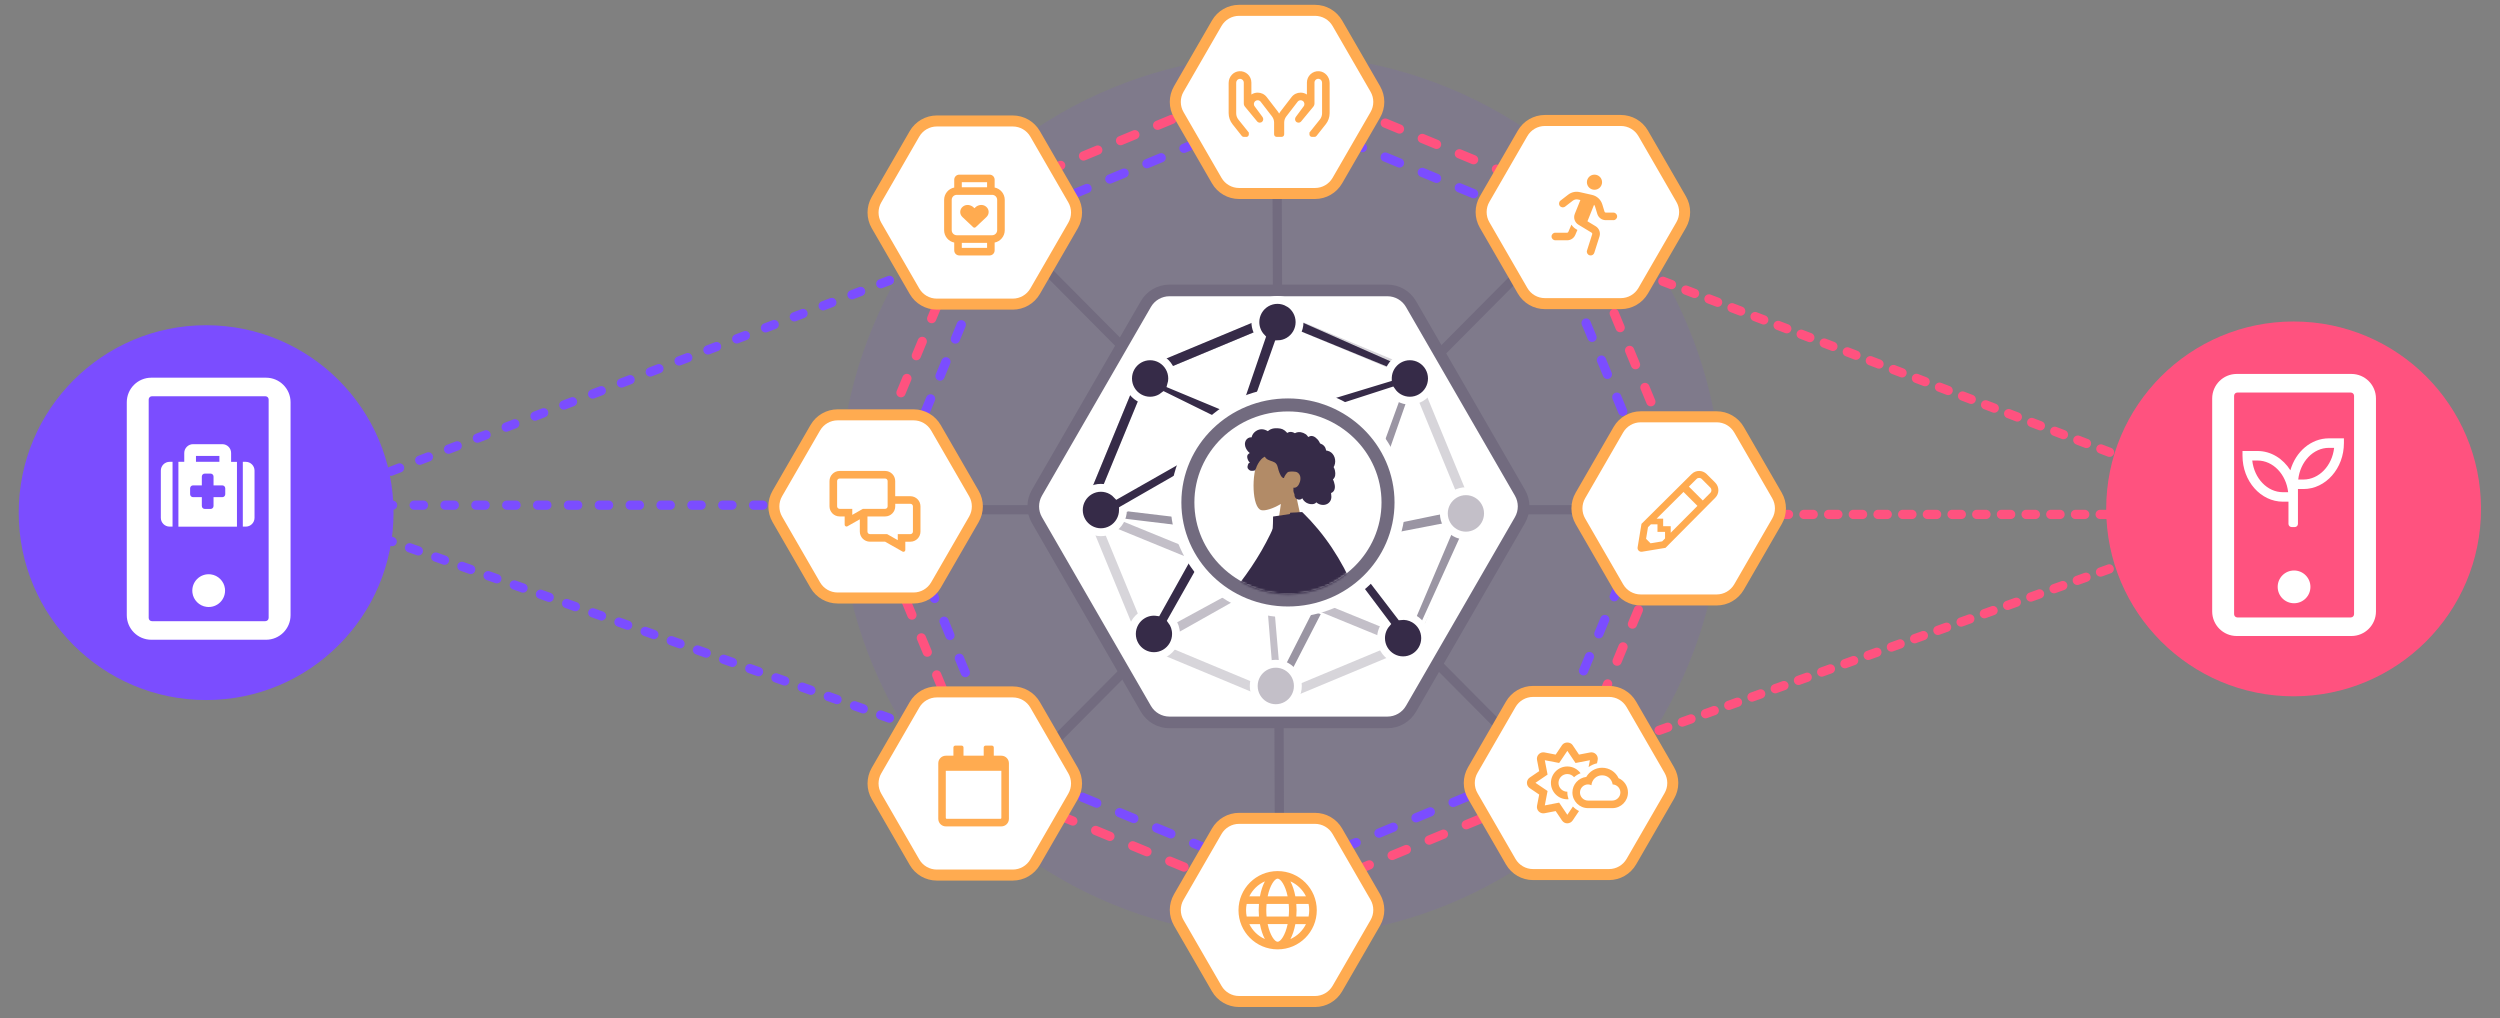 <?xml version="1.0" encoding="UTF-8"?>
<svg id="Layer_1" data-name="Layer 1" xmlns="http://www.w3.org/2000/svg" xmlns:xlink="http://www.w3.org/1999/xlink" viewBox="0 0 1110 452">
  <rect x="0" y="0" width="1110" height="452" fill="#808080" stroke="none"/>
  <defs>
    <mask id="mask" x="477.43" y="184.6" width="147.85" height="194.88" maskUnits="userSpaceOnUse">
      <g id="mask-3">
        <ellipse id="path-2" cx="571.85" cy="224.24" rx="40.77" ry="39.63" fill="#fff"/>
      </g>
    </mask>
  </defs>
  <circle id="Oval" cx="568.54" cy="220.24" r="195.99" fill="rgba(123, 77, 255, .09)"/>
  <g id="Group-21">
    <line id="Path-16" x1="123.77" y1="222.59" x2="444.5" y2="336.46" fill="none" stroke="#7b4dff" stroke-dasharray="4.11 8.22" stroke-linecap="round" stroke-linejoin="round" stroke-width="4.11"/>
    <path id="Path-15" d="M420.51,114.71l-286.28,109.58h231" fill="none" stroke="#7b4dff" stroke-dasharray="4.11 9.59" stroke-linecap="round" stroke-linejoin="round" stroke-width="4.11"/>
  </g>
  <circle id="Oval-2" data-name="Oval" cx="91.52" cy="227.61" r="83.21" fill="#7b4dff"/>
  <line id="Path-18" x1="444.6" y1="99.74" x2="695.99" y2="352.91" fill="none" stroke="#726b7f" stroke-width="4.11"/>
  <line id="Path-18-2" data-name="Path-18" x1="695.99" y1="99.74" x2="444.6" y2="352.91" fill="none" stroke="#726b7f" stroke-width="4.11"/>
  <line id="Path-18-3" data-name="Path-18" x1="566.92" y1="47.94" x2="568.18" y2="404.71" fill="none" stroke="#726b7f" stroke-miterlimit="4" stroke-width="4.11"/>
  <line id="Path-18-4" data-name="Path-18" x1="389.16" y1="226.32" x2="745.94" y2="226.32" fill="none" stroke="#726b7f" stroke-miterlimit="4" stroke-width="4.11"/>
  <path id="m" d="M79.21,233.82v-28.77h2.6v-3.92c0-2.16,1.77-3.92,3.92-3.92h12.98c2.15,0,3.9,1.75,3.9,3.9v3.95h2.6v28.77h-26ZM87.01,205.05h10.4v-2.62h-10.4v2.62ZM75.31,233.82c-2.15,0-3.9-1.75-3.9-3.9v-20.97c0-2.15,1.75-3.9,3.9-3.9h1.3v28.77h-1.3ZM107.81,233.82v-28.77h1.3c2.15,0,3.9,1.75,3.9,3.9v20.97c0,2.15-1.75,3.9-3.9,3.9h-1.3ZM90.92,225.97h2.59c.72,0,1.3-.58,1.3-1.3v-3.93h3.9c.72,0,1.3-.58,1.3-1.3v-2.62c0-.72-.59-1.31-1.31-1.31h-3.89v-3.92c0-.72-.59-1.31-1.31-1.31h-2.59c-.72,0-1.3.58-1.3,1.3v3.93h-3.9c-.72,0-1.3.58-1.3,1.3v2.62c0,.72.59,1.31,1.31,1.31h3.89v3.92c0,.72.59,1.31,1.31,1.31Z" fill="#fff"/>
  <g id="Group-22">
    <line id="Path-16-2" data-name="Path-16" x1="1008.72" y1="226.7" x2="691.21" y2="340.57" fill="none" stroke="#ff527f" stroke-dasharray="4.11 6.85" stroke-linecap="round" stroke-linejoin="round" stroke-width="4.11"/>
    <path id="Path-15-2" data-name="Path-15" d="M697.37,109.22l311.35,119.18h-247.84" fill="none" stroke="#ff527f" stroke-dasharray="4.11 6.85" stroke-linecap="round" stroke-linejoin="round" stroke-width="4.11"/>
  </g>
  <circle id="Oval-3" data-name="Oval" cx="1018.36" cy="225.95" r="83.21" fill="#ff527f"/>
  <path id="s" d="M1018.88,234.02c.77,0,1.41-.63,1.41-1.41v-15.48h2.43c9.91,0,17.98-9.16,17.98-20.4v-2.11h-6.65c-8,0-14.8,5.97-17.12,14.19-3.26-5.17-8.59-8.57-14.61-8.57h-6.65v2.11c0,11.25,8.06,20.4,17.98,20.4h2.43v9.85c0,.77.63,1.41,1.41,1.41h1.41ZM1022.71,212.91h-2.3c.88-7.93,6.67-14.07,13.64-14.07h2.3c-.88,7.93-6.67,14.07-13.64,14.07ZM1015.94,218.54h-2.3c-6.97,0-12.76-6.14-13.64-14.07h2.3c6.97,0,12.76,6.14,13.64,14.07Z" fill="#fff"/>
  <path id="m-2" data-name="m" d="M1044.02,282.39c6.02,0,10.91-4.89,10.91-10.91v-94.54c0-6.02-4.89-10.91-10.91-10.91h-50.9c-6.02,0-10.91,4.89-10.91,10.91v94.54c0,6.02,4.89,10.91,10.91,10.91h50.9ZM1043.77,274.14h-50.4c-.78,0-1.43-.65-1.43-1.44v-96.97c0-.79.64-1.44,1.43-1.44h50.4c.78,0,1.43.65,1.43,1.44v96.97c0,.79-.64,1.44-1.43,1.44ZM1018.56,267.84c4.02,0,7.27-3.25,7.27-7.27s-3.25-7.27-7.27-7.27-7.27,3.25-7.27,7.27,3.25,7.27,7.27,7.27Z" fill="#fff"/>
  <path id="Polygon" d="M565.68,49.29l120.18,49.78,49.78,120.18-49.78,120.18-120.18,49.78-120.18-49.78-49.78-120.18,49.78-120.18,120.18-49.78Z" fill="none" stroke="#7b4dff" stroke-dasharray="6.85 10.96" stroke-linecap="round" stroke-linejoin="round" stroke-width="4.11"/>
  <path id="Polygon-2" data-name="Polygon" d="M565.68,34.21l129.87,53.79,53.79,129.87-53.79,129.87-129.87,53.79-129.87-53.79-53.79-129.87,53.79-129.87,129.87-53.79Z" fill="none" stroke="#ff527f" stroke-dasharray="6.85 10.96" stroke-linecap="round" stroke-linejoin="round" stroke-width="4.11"/>
  <path id="Polygon-3" data-name="Polygon" d="M626.49,135l48.38,83.8c2.16,3.74,2.16,8.36,0,12.1l-48.38,83.8c-2.16,3.74-6.16,6.05-10.48,6.05h-96.76c-4.32,0-8.32-2.31-10.48-6.05l-48.38-83.8c-2.16-3.74-2.16-8.36,0-12.1l48.38-83.8c2.16-3.74,6.16-6.05,10.48-6.05h96.76c4.32,0,8.32,2.31,10.48,6.05Z" fill="#fff" fill-rule="evenodd" stroke="#726b7f" stroke-miterlimit="4" stroke-width="5.17"/>
  <g id="Group">
    <polygon id="Path-25" points="568.61 298.52 572.86 299.97 602.29 242.86 628.25 168.79 623.6 170.33 598.11 240.44 568.61 298.52" fill="#9a95a3" fill-rule="evenodd" stroke="#fff" stroke-width=".91"/>
    <polygon id="Path-24" points="514.58 280.17 592.83 237.57 649.36 225.89 649.36 231.16 592.83 242.1 514.58 286.16 514.58 280.17" fill="#c3bfc8" fill-rule="evenodd" stroke="#fff" stroke-width=".91"/>
    <polygon id="Path-24-2" data-name="Path-24" points="488.83 225.17 592.83 237.57 649.36 225.89 649.36 231.16 592.83 242.1 488.83 229.47 488.83 225.17" fill="#9a95a3" fill-rule="evenodd" stroke="#fff" stroke-width=".91"/>
    <polygon id="Path-24-3" data-name="Path-24" points="560.25 199.78 569.13 303.6 565.42 308.12 556.54 199.78 560.25 199.78" fill="#c3bfc8" fill-rule="evenodd" stroke="#fff" stroke-width=".91"/>
    <polygon id="Path-24-4" data-name="Path-24" points="492.54 228.56 618.22 279.89 616.2 284.42 492.21 233.64 492.54 228.56" fill="#c3bfc8" fill-rule="evenodd" stroke="#fff" stroke-width=".91"/>
    <path id="Combined-Shape" d="M567.58,138.46l61.02,25.44,25.28,61.41-25.28,61.41-61.02,25.44-61.02-25.44-25.28-61.41,25.28-61.41,61.02-25.44ZM567.58,143.01l-57.82,24.1-23.95,58.19,23.95,58.19,57.82,24.1,57.82-24.1,23.95-58.19-23.95-58.19-57.82-24.1Z" fill="#d7d5da" fill-rule="evenodd" isolation="isolate"/>
    <path id="Combined-Shape-2" data-name="Combined-Shape" d="M567.58,138.46l59.83,26.41-3.18,1.31-56.65-23.17-57.82,24.1-23.02,55.93-5.45,2.26,25.28-61.41,61.02-25.44Z" fill="#362b48" fill-rule="evenodd"/>
    <polygon id="Path-2" points="646.79 229.64 625.99 278.57 628.78 283.32 653.88 227.95 646.79 229.64" fill="#9a95a3" fill-rule="evenodd" stroke="#fff" stroke-width="1.69"/>
    <path id="Polygon-Copy-8" d="M655.76,219.42c3.03,1.76,4.9,5,4.9,8.51v.05c0,3.5-1.86,6.74-4.9,8.51-3.03,1.76-6.76,1.76-9.79,0-3.03-1.76-4.9-5-4.9-8.51v-.05c0-3.5,1.86-6.74,4.9-8.51,3.03-1.76,6.76-1.76,9.79,0Z" fill="#c3bfc8" fill-rule="evenodd" stroke="#fff" stroke-width="3.5"/>
    <path id="Polygon-Copy" d="M571.35,296.03c3.03,1.76,4.9,5,4.9,8.51v.05c0,3.5-1.86,6.74-4.9,8.51-3.03,1.76-6.76,1.76-9.79,0-3.03-1.76-4.9-5-4.9-8.51v-.05c0-3.5,1.86-6.74,4.9-8.51,3.03-1.76,6.76-1.76,9.79,0Z" fill="#c3bfc8" fill-rule="evenodd" stroke="#fff" stroke-width="3.5"/>
    <path id="Combined-Shape-3" data-name="Combined-Shape" d="M572.1,134.47c3.03,1.76,4.9,5,4.9,8.51v.05c0,3.5-1.86,6.74-4.9,8.51-1.45.84-3.05,1.28-4.67,1.32l-8.97,25.35c1.43.38,2.81.95,4.12,1.71l.79.46c1.2.7,2.26,1.56,3.17,2.55l49.66-15.1v-.25c.15-3.34,1.99-6.38,4.89-8.07,3.03-1.76,6.76-1.76,9.79,0,3.03,1.76,4.9,5,4.9,8.51v.05c0,3.5-1.86,6.74-4.9,8.51-3.03,1.76-6.76,1.76-9.79,0-1.27-.74-2.34-1.74-3.15-2.91l-48.21,15.59c.32,1.62.35,3.31.04,4.99l-.64,3.46c-.31,1.7-.91,3.3-1.75,4.75l21.82,28.48c2.76-1.11,5.91-.9,8.52.62,3.03,1.76,4.9,5,4.9,8.51v.05c0,2.13-.69,4.17-1.92,5.83l21.14,27.59c2.06-.24,4.18.18,6.03,1.25,3.03,1.76,4.9,5,4.9,8.51v.05c0,3.5-1.86,6.74-4.9,8.51-3.03,1.76-6.76,1.76-9.79,0-3.03-1.76-4.9-5-4.9-8.51v-.05c0-2.35.84-4.58,2.3-6.32l-20.52-27.27c-2.36.53-4.88.17-7.03-1.08-3.03-1.76-4.9-5-4.9-8.51v-.05c0-1.65.41-3.25,1.17-4.66l-21.2-28.17c-1.1.77-2.31,1.4-3.61,1.85-.68.24-1.37.43-2.06.57l-37.18,65.83c1.28,1.68,2,3.76,2,5.95v.05c0,3.5-1.86,6.74-4.9,8.51-3.03,1.76-6.76,1.76-9.79,0-3.03-1.76-4.9-5-4.9-8.51v-.05c0-3.5,1.86-6.74,4.9-8.51,1.93-1.12,4.15-1.53,6.29-1.22l34.98-62.71c-1.53-.57-2.98-1.37-4.29-2.41l-.69-.55c-1.36-1.08-2.51-2.36-3.42-3.78l-41.74,23.98c0,.06,0,.12,0,.18v.05c0,3.5-1.86,6.74-4.9,8.51-3.03,1.76-6.76,1.76-9.79,0-3.03-1.76-4.9-5-4.9-8.51v-.05c0-3.5,1.86-6.74,4.9-8.51,3.03-1.76,6.76-1.76,9.79,0,.85.49,1.61,1.11,2.26,1.81l42.05-23.9c-.19-1.5-.16-3.03.11-4.56l.13-.75c.22-1.29.61-2.53,1.14-3.7l-22.56-11.11c-.4.32-.82.62-1.27.88-3.03,1.76-6.76,1.76-9.79,0-3.03-1.76-4.9-5-4.9-8.51v-.05c0-3.5,1.86-6.74,4.9-8.51,3.03-1.76,6.76-1.76,9.79,0,3.03,1.76,4.9,5,4.9,8.51v.05c0,.95-.14,1.88-.4,2.77l24.09,10.02c1.02-.77,2.13-1.41,3.34-1.91.99-.41,2.02-.73,3.05-.95l9.62-28.13c-1.74-1.81-2.76-4.25-2.76-6.83v-.05c0-3.5,1.86-6.74,4.9-8.51,3.03-1.76,6.76-1.76,9.79,0Z" fill="#362b48" fill-rule="evenodd" stroke="#fff" stroke-width="3.5"/>
  </g>
  <g id="A-Human_Standing" data-name="A-Human/Standing">
    <g id="Mask">
      <g id="path-10-link">
        <ellipse id="path-10" cx="571.85" cy="223.09" rx="40.77" ry="39.63"/>
      </g>
      <g id="Oval-4" data-name="Oval">
        <ellipse cx="571.85" cy="223.09" rx="46.83" ry="45.7" fill="#fff" stroke="#fff" stroke-width="10.58"/>
        <ellipse cx="571.85" cy="223.09" rx="44.43" ry="43.3" fill="none" stroke="#726b7f" stroke-width="5.78"/>
      </g>
    </g>
    <g id="A-Human_Sitting-Clipped" data-name="A-Human/Sitting-Clipped">
      <g mask="url(#mask)">
        <g id="A-Human_Sitting" data-name="A-Human/Sitting">
          <g id="Group-2" data-name="Group">
            <g>
              <g id="Head_Front_Curly" data-name="Head/Front/Curly">
                <g id="Head">
                  <path id="Path" d="M558.7,204.47c-3.19,5.93-2.81,20.97,1.31,22.03,1.64.42,5.14-.61,8.7-2.75l-2.23,15.78h13.19l-4.54-21.14c2.53-2.97,4.25-6.61,3.96-10.68-.83-11.75-17.2-9.16-20.38-3.23Z" fill="#b28b67"/>
                </g>
                <path id="hair" d="M552.86,196.25c.27-.96,1.01-1.78,2-2.02.24-.06.49-.08.74-.07.09,0,.11.03.15-.03.03-.05.03-.16.04-.21.04-.17.09-.33.15-.49.21-.55.56-1.04.98-1.45.79-.77,1.85-1.3,2.95-1.39.6-.05,1.2.05,1.77.24.3.1.58.23.86.37.08.04.36.25.44.23.09-.01.28-.25.36-.3.94-.72,2.09-1,3.25-.99,1.31.01,2.58.08,3.68.88.23.17.45.35.66.55.11.1.22.21.32.32.06.07.12.14.18.21.1.12.08.16.22.08.53-.32,1.14-.47,1.76-.39.37.04.72.15,1.06.3.12.05.38.25.5.25.12,0,.38-.18.51-.23.68-.25,1.41-.31,2.12-.2.73.12,1.45.41,2.08.82.3.19.56.41.77.7.09.12.17.26.27.37.06.07.18.14.21.22-.02-.05.8-.37.88-.39.41-.11.83-.09,1.24.05.76.25,1.41.81,1.95,1.39.28.3.52.62.72.97.1.17.19.34.27.51.04.08.07.19.12.27.07.1.11.1.24.14.62.22,1.19.59,1.62,1.08.44.5.72,1.12.84,1.78,0,.04.01.2.03.22.03.03.16.02.2.02.16.02.33.05.49.09.3.07.58.17.86.31,1.06.53,1.82,1.51,2.2,2.62.39,1.16.38,2.49-.08,3.64-.08.18-.17.36-.27.53-.06.1-.09.1-.04.21.05.12.13.24.19.36.18.39.31.8.39,1.22.13.69.2,1.41.07,2.1-.06.32-.17.64-.33.92-.08.15-.18.28-.28.41-.06.07-.12.13-.18.19-.04.03-.08.07-.11.1-.07.09-.09.02-.05.16.05.19.17.39.25.58.08.19.14.39.21.59.13.4.24.82.3,1.23.13.8.11,1.66-.27,2.4-.16.32-.4.59-.68.81-.14.11-.29.2-.45.27-.08.04-.18.05-.22.13-.04.08.02.25.03.34.12.82.18,1.67-.07,2.47-.22.74-.72,1.39-1.36,1.82-1.24.84-2.92.79-4.22.12-.34-.17-.66-.39-.94-.65-.72.97-2.21.94-3.27.66-1.32-.34-2.37-1.26-2.98-2.46-.83,1.01-2.58.68-3.16-.41-.14-.27-.23-.56-.27-.86-.02-.16,0-.32-.02-.47-.02-.2-.15-.39-.23-.59-.15-.37-.24-.76-.25-1.17,0-.21.02-.42.04-.63.02-.19-.03-.36-.06-.55.34.06.75-.04,1.07-.13.31-.1.6-.35.82-.58.51-.54.82-1.24,1.04-1.94.47-1.53.28-3.37-1.27-4.22-.72-.39-2.88-.39-3.73-.2-.9.2-1.92,2.19-1.97,2.38-.03.12-.02.26-.12.34-.23.17-.62-.12-.79-.27-.3-.25-.51-.58-.69-.92-.4-.74-.72-1.52-.95-2.33-.18-.62-.29-1.26-.52-1.87-.23-.6-.59-1.14-1.15-1.48-.61-.37-1.31-.57-1.98-.8-.66-.23-1.31-.51-1.83-1-.11-.11-.22-.22-.31-.35-.07-.1-.14-.29-.25-.36-.17-.1-.42.16-.57.25-.73.46-1.33,1.1-1.82,1.8-.49.7-.88,1.37-1.21,2.15-.24.58-.39,1.32-.81,1.79-.19.21-1.59.34-2.04.15-.45-.18-.96-.66-1.12-.96-.16-.31-.19-.64-.13-.98.04-.2.12-.38.16-.58.04-.16.07-.32.15-.47.15-.28.41-.49.72-.57-.32-.3-.59-.65-.78-1.05-.19-.41-.36-.92-.4-1.37-.04-.37.02-.75.22-1.07.21-.33.59-.55.91-.76-.5-.39-.92-.86-1.27-1.38-.68-1.02-1.1-2.3-.75-3.51Z" fill="#362b48"/>
              </g>
              <g id="Bottom_Sitting_Sweat-Pants" data-name="Bottom/Sitting/Sweat-Pants">
                <g id="Objects_Seat_Cube-2" data-name="Objects/Seat/Cube-2">
                  <path id="Seat" d="M553.28,308.13c-4.86,0-8.79,3.94-8.79,8.79v50.47c0,4.86,3.94,8.79,8.79,8.79h63.21c4.86,0,8.79-3.94,8.79-8.79v-50.47c0-4.86-3.94-8.79-8.79-8.79h-63.21ZM562.08,323.5h45.62c1.21,0,2.2.98,2.2,2.2h0v32.93c0,1.21-.98,2.2-2.2,2.2h-45.62c-1.21,0-2.2-.98-2.2-2.2h0v-32.93c0-1.21.98-2.2,2.2-2.2h0Z" fill="#c5cfd6"/>
                </g>
                <path id="Skin" d="M512.01,305.66c-2.79,7.22-7.66,30.93-13.52,66.74l6.69,1.95c7.04-15.56,12.14-29.12,14.18-36.27,3.5-12.24,6.16-23.02,6.84-27.04,1.6-9.59-12.35-10.15-14.19-5.38ZM533.12,325.78c20.37,2.93,49.26,5.95,51.73,6.29,3.46.48,6.08-4.96,2.02-6.56-6.46-2.55-29.09-10.53-40-12.79-3.14-.65-6.18-1.25-9.03-1.8-8.49-1.62-12.89,13.68-4.71,14.86Z" fill="#b28b67"/>
                <path id="Leg-Back" d="M563.42,285.08c-33.81,8.6-51.09,14.12-51.83,16.54l-.02.08s-.03.04-.05.06c-6.7,9.2-10.71,54.13-12.03,57.5l12.84,1.91c4.91-18.19,20.63-30.86,20.21-52.64.11-.64.14-1.24.09-1.82l34.95-17.77v-3.87h-4.16Z" fill="#005eb8"/>
                <path id="Leg-Front" d="M561.56,285.08c-4.9,1.41-30.36,12.07-43.57,17.74-8.74,3.75-5.99,17.28-1.04,20.8.03.22.12.36.28.43,26.63,11.02,47.7,5.24,54.74,7.09l3.26-10.25-10.56-3.62c3.2-.64,6.14-1.21,8.66-1.65,16.28-2.85,21.02-11.55,18.22-30.53h-29.99Z" fill="#0072c3"/>
                <g id="Accessories_Shoe_Flat-Sneaker" data-name="Accessories/Shoe/Flat-Sneaker">
                  <path id="shoe" d="M584.66,323.86c1.74.17,2.98.43,3.71.78.89.43,2.12,1.22,3.68,2.34-.5,1.03-5.03,10.32-13.59,27.86-2.74-.44-3.83-1.49-3.26-3.14.57-1.65,1.03-3.03,1.38-4.14l.55-15.76c.01-.3.27-.54.57-.53,0,0,.01,0,.01,0l2.42.15h0c1.38-1.12,2.29-2.13,2.73-3.03.36-.73.56-1.89.59-3.47h0c.01-.61.52-1.09,1.13-1.07.03,0,.05,0,.08,0Z" fill="#e4e4e4"/>
                </g>
                <g id="Accessories_Shoe_Flat-Sneaker-2" data-name="Accessories/Shoe/Flat-Sneaker">
                  <path id="shoe-2" data-name="shoe" d="M508.39,371.47c.61,1.64.92,2.87.92,3.68,0,.99-.17,2.43-.5,4.33h-31c-.81-2.66-.34-4.1,1.4-4.31s3.18-.4,4.33-.57l14.41-6.41c.28-.12.6,0,.73.28,0,0,0,0,0,.01l.93,2.24h0c1.61.75,2.91,1.12,3.92,1.12.82,0,1.94-.33,3.38-.99h0c.55-.25,1.2-.01,1.46.54.01.02.02.05.03.07Z" fill="#e4e4e4"/>
                </g>
              </g>
              <g id="Body_Jacket" data-name="Body/Jacket">
                <path id="Skin-2" data-name="Skin" d="M604.78,278.5l-11.49.05c7.09,22.86,10.92,34.99,11.49,36.39,1.27,3.15-1.42,7.94-2.57,10.52,3.75,1.68,3.35-4.53,8.08-2.33,4.32,2.01,7.6,5.64,12.59,2.57.61-.38,1.28-1.8-.34-2.91-4.04-2.77-9.87-7.62-10.66-9.21-1.07-2.18-3.44-13.86-7.1-35.07h0ZM535.67,276.36l-15.57,15.17c-4.53,1.93-8.24,4.06-11.14,6.39-.65.78-1.36,2.29,1.7,1.61s6.31-1.24,6.89-.25c.58.99-1.12,2.52-.06,3.82.71.87,3.09-1.89,7.15-8.28l16.19-9.53-5.17-8.94Z" fill="#b28b67"/>
                <path id="Coat-Back" d="M572.14,230.37l-4.75-.81c-8.18,20.41-22.47,38.96-42.86,55.64l15.41,18.69c20.39-23.75,32.95-48.26,32.2-73.52Z" fill="#362b48"/>
                <path id="Shirt" d="M592.86,290.01h-42.32c9.81-23.81,14.71-44.03,14.71-60.67l12.77-1.9c10.03,16.11,12.87,35.95,14.85,62.57Z" fill="#362b48"/>
                <path id="Coat-Front" d="M577.44,227.44c-1,.03-2.52.1-4.56.19h0l-3.08,8.8c-.33,10.73-2.23,32.36-5.72,64.89h27.74c-.07,2.25-.19,4.51-.36,6.8h20.63c-3.09-34.76-14.35-61.66-33.81-80.68h-.01s0,0,0,0h-.83Z" fill="#362b48"/>
                <path id="Shade" d="M584.06,301.54h7.76c.34-10.07-.27-19.73-1.83-28.96-.79,14-2.77,23.66-5.93,28.96Z"/>
                <polygon id="Light" points="585.65 284.53 571.97 278.18 571.97 284.53 585.65 284.53" fill="rgba(255, 255, 255, .2)"/>
              </g>
            </g>
          </g>
        </g>
      </g>
    </g>
  </g>
  <path id="Polygon-Copy-6" d="M772.12,190.79l16.86,29.2c2.05,3.54,2.05,7.91,0,11.46l-16.86,29.2c-2.05,3.54-5.83,5.73-9.92,5.73h-33.72c-4.09,0-7.87-2.18-9.92-5.73l-16.86-29.2c-2.05-3.54-2.05-7.91,0-11.46l16.86-29.2c2.05-3.54,5.83-5.73,9.92-5.73h33.72c4.09,0,7.87,2.18,9.92,5.73Z" fill="#fff" fill-rule="evenodd" stroke="#ffab50" stroke-miterlimit="4" stroke-width="4.89"/>
  <path id="Polygon-4" data-name="Polygon" d="M415.55,189.92l16.86,29.2c2.05,3.54,2.05,7.91,0,11.46l-16.86,29.2c-2.05,3.54-5.83,5.73-9.92,5.73h-33.72c-4.09,0-7.87-2.18-9.92-5.73l-16.86-29.2c-2.05-3.54-2.05-7.91,0-11.46l16.86-29.2c2.05-3.54,5.83-5.73,9.92-5.73h33.72c4.09,0,7.87,2.18,9.92,5.73Z" fill="#fff" fill-rule="evenodd" stroke="#ffab50" stroke-miterlimit="4" stroke-width="4.89"/>
  <path id="Polygon-Copy-10" d="M459.59,59.44l16.86,29.2c2.05,3.54,2.05,7.91,0,11.46l-16.86,29.2c-2.05,3.54-5.83,5.73-9.92,5.73h-33.72c-4.09,0-7.87-2.18-9.92-5.73l-16.86-29.2c-2.05-3.54-2.05-7.91,0-11.46l16.86-29.2c2.05-3.54,5.83-5.73,9.92-5.73h33.72c4.09,0,7.87,2.18,9.92,5.73Z" fill="#fff" fill-rule="evenodd" stroke="#ffab50" stroke-miterlimit="4" stroke-width="4.89"/>
  <path id="Polygon-Copy-15" d="M593.79,10.32l16.86,29.2c2.05,3.54,2.05,7.91,0,11.46l-16.86,29.2c-2.05,3.54-5.83,5.73-9.92,5.73h-33.72c-4.09,0-7.87-2.18-9.92-5.73l-16.86-29.2c-2.05-3.54-2.05-7.91,0-11.46l16.86-29.2c2.05-3.54,5.83-5.73,9.92-5.73h33.72c4.09,0,7.87,2.18,9.92,5.73Z" fill="#fff" fill-rule="evenodd" stroke="#ffab50" stroke-miterlimit="4" stroke-width="4.89"/>
  <path id="Polygon-Copy-12" d="M459.59,312.94l16.86,29.2c2.05,3.54,2.05,7.91,0,11.46l-16.86,29.2c-2.05,3.54-5.83,5.73-9.92,5.73h-33.72c-4.09,0-7.87-2.18-9.92-5.73l-16.86-29.2c-2.05-3.54-2.05-7.91,0-11.46l16.86-29.2c2.05-3.54,5.83-5.73,9.92-5.73h33.72c4.09,0,7.87,2.18,9.92,5.73Z" fill="#fff" fill-rule="evenodd" stroke="#ffab50" stroke-miterlimit="4" stroke-width="4.89"/>
  <path id="Polygon-Copy-14" d="M593.79,369.08l16.86,29.2c2.05,3.54,2.05,7.91,0,11.46l-16.86,29.2c-2.05,3.54-5.83,5.73-9.92,5.73h-33.72c-4.09,0-7.87-2.18-9.92-5.73l-16.86-29.2c-2.05-3.54-2.05-7.91,0-11.46l16.86-29.2c2.05-3.54,5.83-5.73,9.92-5.73h33.72c4.09,0,7.87,2.18,9.92,5.73Z" fill="#fff" fill-rule="evenodd" stroke="#ffab50" stroke-miterlimit="4" stroke-width="4.89"/>
  <path id="Polygon-Copy-13" d="M724.32,312.72l16.86,29.2c2.05,3.54,2.05,7.91,0,11.46l-16.86,29.2c-2.05,3.54-5.83,5.73-9.92,5.73h-33.72c-4.09,0-7.87-2.18-9.92-5.73l-16.86-29.2c-2.05-3.54-2.05-7.91,0-11.46l16.86-29.2c2.05-3.54,5.83-5.73,9.92-5.73h33.72c4.09,0,7.87,2.18,9.92,5.73Z" fill="#fff" fill-rule="evenodd" stroke="#ffab50" stroke-miterlimit="4" stroke-width="4.89"/>
  <path id="Polygon-Copy-11" d="M729.58,59.22l16.86,29.2c2.05,3.54,2.05,7.91,0,11.46l-16.86,29.2c-2.05,3.54-5.83,5.73-9.92,5.73h-33.72c-4.09,0-7.87-2.18-9.92-5.73l-16.86-29.2c-2.05-3.54-2.05-7.91,0-11.46l16.86-29.2c2.05-3.54,5.83-5.73,9.92-5.73h33.72c4.09,0,7.87,2.18,9.92,5.73Z" fill="#fff" fill-rule="evenodd" stroke="#ffab50" stroke-miterlimit="4" stroke-width="4.89"/>
  <path id="h" d="M553.36,60.8c.62,0,1.12-.5,1.12-1.12v-.81l-4.63-5.78c-.64-.79-.98-1.78-.98-2.8v-13.54c0-.81.55-1.56,1.35-1.71,1.07-.21,2.02.61,2.02,1.65v.19s0,.05,0,.08v.32s0,.09,0,.13v.29c0,.05,0,.11,0,.16v.35c0,.8,0,1.83,0,2.89v.49c0,1.73,0,3.46.01,4.38,0,.53.2,1.04.55,1.44l5.36,6.49c.31.37.75.56,1.19.56.41,0,.82-.16,1.13-.49.53-.55.51-1.43.06-2.05l-3.47-4.7c-.57-.74-.43-1.79.31-2.36.31-.24.67-.35,1.02-.35.5,0,1,.22,1.34.66l5.03,6.53c.6.79.93,1.75.93,2.73v5.22c0,.62.5,1.12,1.12,1.12h2.24c.62,0,1.12-.5,1.12-1.12v-5.22c0-.99.33-1.95.93-2.73l5.03-6.53c.33-.43.83-.66,1.34-.66.36,0,.71.11,1.02.35.74.57.88,1.62.31,2.36l-3.47,4.7c-.46.62-.46,1.49.06,2.05.31.33.71.49,1.13.49.44,0,.88-.19,1.19-.56l5.36-6.49c.35-.41.54-.91.55-1.44,0-.09,0-.18,0-.28v-.32c0-.06,0-.12,0-.18v-2.37c0-.08,0-.16,0-.24v-.74c0-.08,0-.16,0-.25v-.49c0-.08,0-.16,0-.24v-.48c0-.08,0-.16,0-.24v-.47c0-.08,0-.15,0-.23v-.44c0-.21,0-.42,0-.61v-.37c0-.06,0-.12,0-.17v-.46s0-.09,0-.13v-.32s0-.06,0-.08v-.19h0c0-1.04.94-1.86,2.02-1.65.8.15,1.35.9,1.35,1.71v13.54c0,1.02-.34,2-.98,2.8l-4.63,5.78v.81c0,.62.5,1.12,1.12,1.12h1.14c.34,0,.67-.15.88-.43l4.11-5.19c1.11-1.39,1.72-3.13,1.72-4.91v-13.42c0-2.68-2.02-5.03-4.7-5.21-2.94-.2-5.39,2.14-5.39,5.03v.24s0,.05,0,.08v.2s0,.07,0,.11v.26c0,1.02,0,2.75-.01,4.43-.82-.55-1.8-.84-2.79-.84-1.58,0-3.04.71-4,1.96l-5.03,6.54c-.19.25-.35.52-.5.79-.16-.27-.32-.54-.5-.79l-5.03-6.54c-.97-1.25-2.43-1.96-4-1.96-.99,0-1.97.3-2.79.84v-.46c0-1.53,0-3.05-.01-3.97v-.26s0-.08,0-.11v-.2s0-.06,0-.08v-.24h0c0-2.89-2.45-5.23-5.39-5.03-2.68.18-4.7,2.52-4.7,5.21v13.42c0,1.77.61,3.52,1.72,4.91l4.11,5.19c.21.27.54.43.88.43h1.14Z" fill="#ffab50"/>
  <path id="r" d="M707.95,84.26c1.86,0,3.37-1.51,3.37-3.36s-1.51-3.36-3.37-3.36-3.37,1.51-3.37,3.36,1.51,3.36,3.37,3.36ZM706.26,113.42c.73,0,1.41-.48,1.62-1.22l2.33-7.32c.49-1.7-.23-3.52-1.75-4.44l-3.63-2.19,2.94-7.35c.19.26.35.53.45.85l.98,3.22c.51,1.66,2.01,2.78,3.74,2.78h3.39s0,.01,0,.01c.93,0,1.68-.75,1.68-1.68,0-.93-.75-1.69-1.68-1.69h-3.39c-.25-.01-.46-.17-.53-.41l-.98-3.22c-.64-2.12-2.38-3.73-4.54-4.22l-5.49-1.24c-1.8-.41-3.68,0-5.14,1.14l-3.39,2.62c-.74.57-.87,1.62-.3,2.36.57.74,1.63.87,2.36.3l3.39-2.62c.66-.51,1.52-.7,2.33-.52l1.04.24-2.47,6.12c-.73,1.8-.05,3.83,1.61,4.83l5.87,3.55c.15.09.27.31.27.48,0,.04,0,.11-.02.15l-2.33,7.32c-.26.89.26,1.82,1.16,2.08.15.04.31.06.46.06ZM695.81,106.69c1.57,0,2.99-.93,3.61-2.38l.95-2.22-.67-.4c-.83-.5-1.49-1.18-1.98-1.95l-1.39,3.24c-.09.21-.29.34-.52.34h-5.25c-.93,0-1.68.75-1.68,1.68s.75,1.68,1.68,1.68h5.25Z" fill="#ffab50"/>
  <path id="w" d="M439.38,113.42c1.24,0,2.24-1,2.24-2.24v-3.48c2.56-.52,4.49-2.78,4.49-5.49v-13.46c0-2.71-1.93-4.97-4.49-5.49v-3.48c0-1.24-1-2.24-2.24-2.24h-13.46c-1.24,0-2.24,1-2.24,2.24v3.48c-2.56.52-4.49,2.78-4.49,5.49v13.46c0,2.71,1.93,4.97,4.49,5.49v3.48c0,1.24,1,2.24,2.24,2.24h13.46ZM438.26,83.14h-11.22v-2.24h11.22v2.24ZM440.5,104.45h-15.7c-1.24,0-2.24-1.01-2.24-2.24v-13.46c0-1.24,1.01-2.24,2.24-2.24h15.7c1.24,0,2.24,1.01,2.24,2.24v13.46c0,1.24-1.01,2.24-2.24,2.24ZM433.21,100.87l4.77-4.5c1.39-1.31,1.31-3.48-.24-4.68-1.55-1.2-3.57-.67-4.6.31l-.49.46-.49-.46c-1.01-.95-3.03-1.52-4.6-.31-1.55,1.21-1.63,3.37-.24,4.68l4.77,4.5c.31.29.81.29,1.12,0ZM438.26,110.06h-11.22v-2.24h11.22v2.24Z" fill="#ffab50"/>
  <path id="c" d="M401.12,245c.43,0,.84-.34.84-.84v-3.64h2.24c2.47,0,4.49-2.01,4.49-4.49v-11.22c0-2.47-2.01-4.49-4.49-4.49h-6.73v-6.73c0-2.47-2.01-4.49-4.49-4.49h-20.19c-2.47,0-4.49,2.01-4.49,4.49v11.22c0,2.47,2.01,4.49,4.49,4.49h2.24v3.64c0,.5.41.84.84.84.17,0,.34-.05.5-.17l5.39-3.05v5.46c0,2.47,2.01,4.49,4.49,4.49h6.73l7.63,4.32c.15.11.33.17.5.17ZM378.41,228.6v-2.67h-5.61c-.62,0-1.12-.5-1.12-1.12v-11.22c0-.62.5-1.12,1.12-1.12h20.19c.62,0,1.12.5,1.12,1.12v11.22c0,.62-.5,1.12-1.12,1.12h-9.86l-.77.43-3.95,2.24ZM398.6,239.82l-3.95-2.24-.77-.43h-7.61c-.62,0-1.12-.5-1.12-1.12v-6.73h7.85c2.47,0,4.49-2.01,4.49-4.49v-1.12h6.73c.62,0,1.12.5,1.12,1.12v11.22c0,.62-.5,1.12-1.12,1.12h-5.61v2.67Z" fill="#ffab50"/>
  <path id="c-2" data-name="c" d="M444.6,366.92c1.86,0,3.36-1.51,3.36-3.36v-24.67c0-1.86-1.51-3.36-3.36-3.36h-3.36v-3.64c0-.46-.38-.84-.84-.84h-2.8c-.46,0-.84.38-.84.84v3.64h-8.97v-3.64c0-.46-.38-.84-.84-.84h-2.8c-.46,0-.84.38-.84.84v3.64h-3.36c-1.86,0-3.36,1.51-3.36,3.36v24.67c0,1.86,1.51,3.36,3.36,3.36h24.67ZM444.18,363.56h-23.83c-.23,0-.42-.19-.42-.42v-20.89h24.67v20.89c0,.23-.19.42-.42.42Z" fill="#ffab50"/>
  <path id="s-2" data-name="s" d="M695.9,365.55c.94,0,1.82-.47,2.35-1.25l2.83-4.2c-1.02-.5-1.94-1.18-2.71-2l-2.47,3.67-3.64-5.4-6.37,1.23,1.23-6.39-5.38-3.64,5.38-3.65-1.23-6.39,6.38,1.23,3.63-5.38,3.64,5.39,6.38-1.23-.59,3.05c1.12-.81,2.4-1.39,3.75-1.69l.29-1.49c.18-.93-.11-1.88-.78-2.55-.67-.67-1.63-.96-2.54-.78l-4.97.96-2.83-4.2c-1.06-1.56-3.64-1.56-4.7,0l-2.83,4.2-4.96-.96c-.93-.18-1.88.11-2.54.79-.67.67-.96,1.62-.78,2.54l.96,4.98-4.19,2.84c-.79.53-1.25,1.41-1.25,2.36s.47,1.82,1.25,2.35l4.19,2.84-.96,4.98c-.18.93.11,1.88.78,2.54s1.61.96,2.54.78l4.96-.96,2.83,4.2c.53.79,1.41,1.25,2.35,1.25ZM695.9,354.9c.18,0,.36-.04.54-.06-.32-.94-.54-1.93-.54-2.97,0-.11.03-.22.03-.34h-.03c-2.17,0-3.93-1.76-3.93-3.93s1.76-3.93,3.93-3.93c1.2,0,2.26.55,2.99,1.41.83-.76,1.81-1.35,2.88-1.77-1.33-1.81-3.46-3-5.87-3-4.02,0-7.29,3.27-7.29,7.29s3.27,7.29,7.29,7.29ZM715.87,358.82c3.83,0,6.95-3.12,6.95-6.95,0-2.85-1.7-5.29-4.17-6.36-1.31-2.78-4.11-4.63-7.33-4.63-2.97,0-5.61,1.64-7.02,4.08-3.46.4-6.15,3.34-6.15,6.91,0,3.83,3.12,6.95,6.95,6.95h10.77ZM715.87,355.46h-10.77c-1.98,0-3.59-1.61-3.59-3.59s1.61-3.59,3.59-3.59c.54,0,1.04.15,1.49.37.19-2.46,2.22-4.41,4.73-4.41s4.35,1.76,4.7,4.05c1.91.08,3.43,1.64,3.43,3.57s-1.61,3.59-3.59,3.59Z" fill="#ffab50"/>
  <path id="g" d="M567.27,421.52c9.6,0,17.38-7.78,17.38-17.38s-7.78-17.38-17.38-17.38-17.38,7.78-17.38,17.38,7.78,17.38,17.38,17.38ZM571.7,397.96h-8.86c1.02-4.96,3.13-7.85,4.43-7.85s3.41,2.89,4.43,7.85ZM579.84,397.96h-4.71c-.47-2.56-1.23-4.82-2.19-6.64,3.01,1.33,5.45,3.69,6.9,6.64ZM559.42,397.96h-4.71c1.45-2.94,3.89-5.31,6.9-6.64-.96,1.82-1.72,4.08-2.19,6.64ZM558.98,406.94h-5.45c-.18-.9-.28-1.84-.28-2.8s.1-1.9.28-2.8h5.45c-.07.92-.12,1.84-.12,2.8s.05,1.89.12,2.8ZM572.19,406.94h-9.83c-.08-.9-.13-1.82-.13-2.8s.06-1.91.13-2.8h9.83c.08.9.13,1.82.13,2.8s-.06,1.91-.14,2.8ZM581.01,406.94h-5.45c.07-.92.12-1.84.12-2.8s-.05-1.89-.12-2.8h5.45c.18.9.28,1.84.28,2.8s-.1,1.9-.28,2.8ZM561.6,416.94c-3.01-1.33-5.45-3.69-6.9-6.64h4.71c.47,2.56,1.23,4.82,2.19,6.64ZM567.27,418.15c-1.3,0-3.41-2.89-4.43-7.85h8.87c-1.03,4.96-3.13,7.85-4.44,7.85ZM572.95,416.94c.96-1.82,1.71-4.08,2.19-6.64h4.71c-1.45,2.94-3.89,5.31-6.9,6.64Z" fill="#ffab50"/>
  <path id="p" d="M729.04,244.97l10.44-1.72,22.1-22.25c1.85-1.85,1.86-4.83-.04-6.74l-3.78-3.77c-1.85-1.85-4.84-1.85-6.69,0l-22.25,22.1-1.72,10.44c-.19,1.14.8,2.12,1.93,1.93ZM756.03,222.22l-6.17-6.17,3.39-3.37h0c.64-.65,1.68-.66,2.33,0l3.77,3.77c.69.69.7,1.72.04,2.37h0s-3.37,3.4-3.37,3.4ZM741.8,236.54v-2.9h-3.36v-3.36h-2.9l11.93-11.86,6.19,6.19-11.86,11.93ZM732.84,241.22l-1.98-1.98.85-5.16,1.29-1.28h2.92v3.36h3.36v2.92l-1.28,1.29-5.16.85Z" fill="#ffab50"/>
  <path id="m-3" data-name="m" d="M118.1,284.05c6.02,0,10.91-4.88,10.91-10.91v-94.54c0-6.02-4.88-10.91-10.91-10.91h-50.9c-6.02,0-10.91,4.88-10.91,10.91v94.54c0,6.02,4.88,10.91,10.91,10.91h50.9ZM117.84,275.8h-50.39c-.79,0-1.43-.64-1.43-1.43v-97c0-.78.64-1.43,1.43-1.43h50.39c.8,0,1.44.64,1.44,1.44v96.97c0,.79-.65,1.44-1.44,1.44ZM91.71,269.45c4.76.6,8.75-3.39,8.16-8.16-.4-3.23-3.04-5.87-6.27-6.27-4.76-.6-8.75,3.39-8.16,8.16.4,3.23,3.04,5.87,6.27,6.27Z" fill="#fff"/>
</svg>